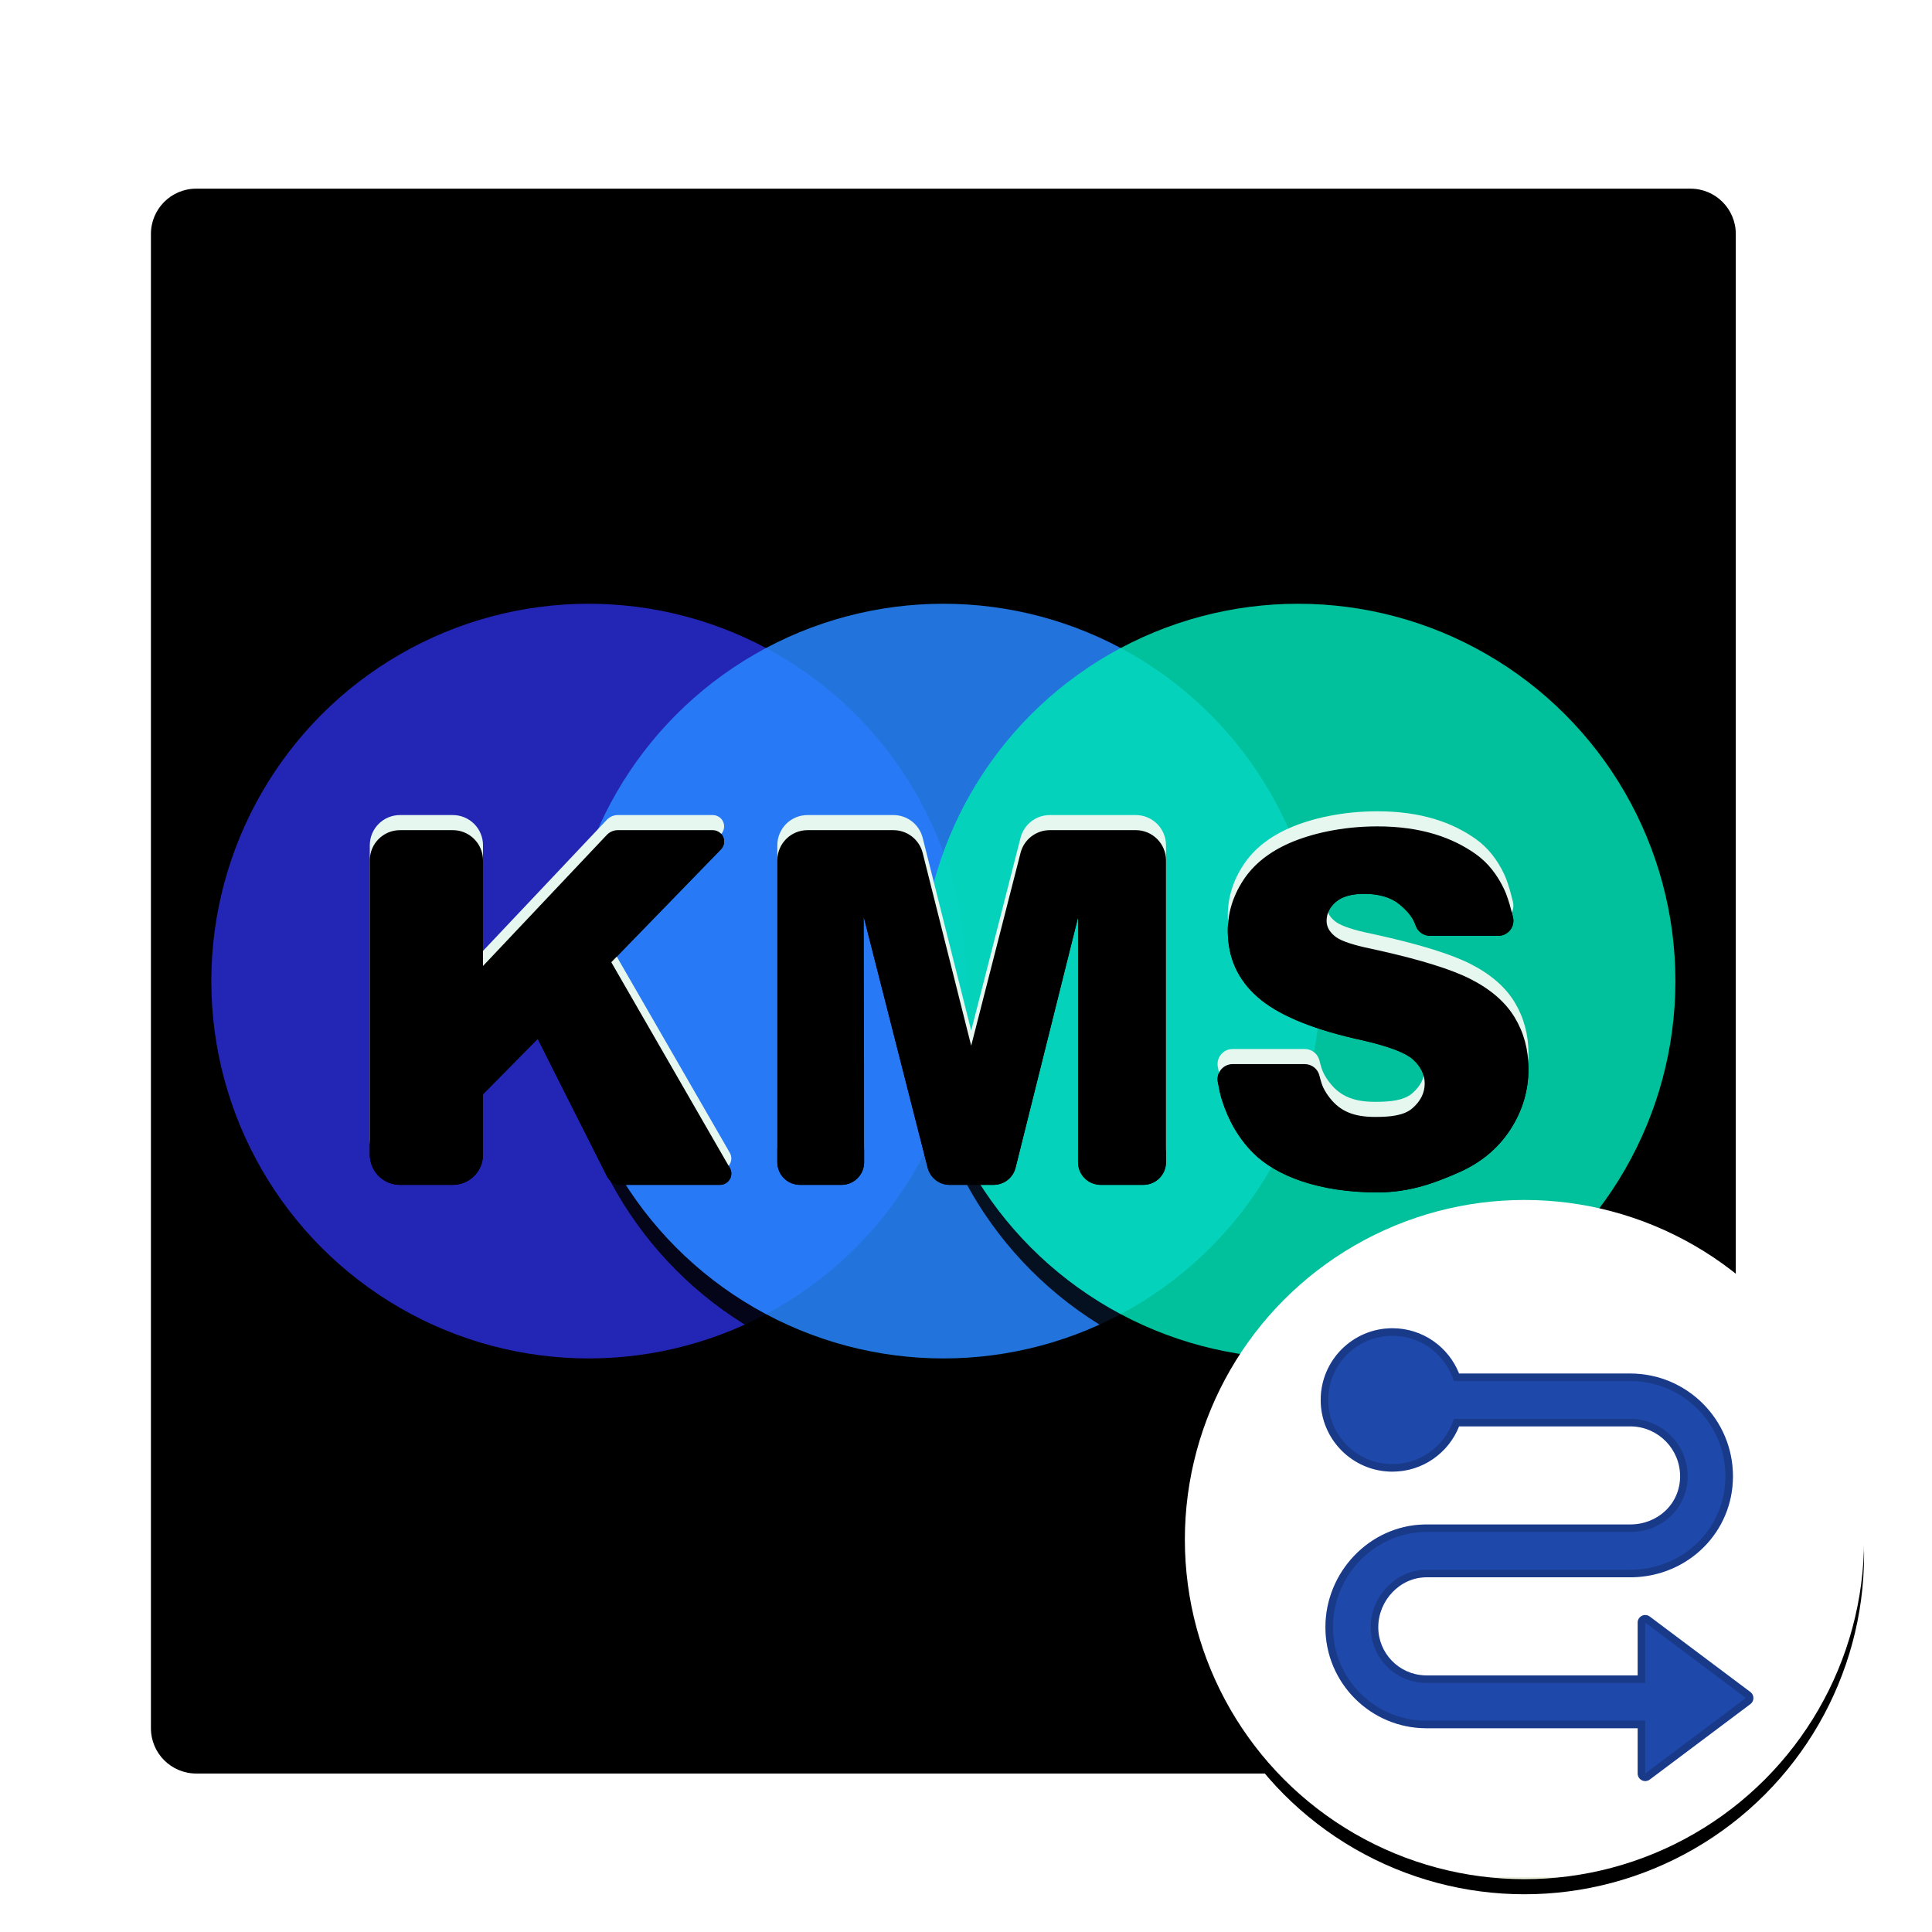 <svg xmlns="http://www.w3.org/2000/svg" xmlns:xlink="http://www.w3.org/1999/xlink" width="256" height="256" viewBox="0 0 256 256">
  <defs>
    <filter id="kmsclient-a" width="123.8%" height="125%" x="-11.9%" y="-12.1%" filterUnits="objectBoundingBox">
      <feOffset dy="4" in="SourceAlpha" result="shadowOffsetOuter1"/>
      <feGaussianBlur in="shadowOffsetOuter1" result="shadowBlurOuter1" stdDeviation="5"/>
      <feColorMatrix in="shadowBlurOuter1" result="shadowMatrixOuter1" values="0 0 0 0 0   0 0 0 0 0   0 0 0 0 0  0 0 0 0.2 0"/>
      <feMerge>
        <feMergeNode in="shadowMatrixOuter1"/>
        <feMergeNode in="SourceGraphic"/>
      </feMerge>
    </filter>
    <path id="kmsclient-b" d="M6,0 L204,0 C207.314,-6.08718376e-16 210,2.686 210,6 L210,204 C210,207.314 207.314,210 204,210 L6,210 C2.686,210 4.05812251e-16,207.314 0,204 L0,6 C-4.05812251e-16,2.686 2.686,6.08718376e-16 6,0 Z"/>
    <filter id="kmsclient-c" width="101%" height="101%" x="-.5%" y="-.5%" filterUnits="objectBoundingBox">
      <feOffset dy="2" in="SourceAlpha" result="shadowOffsetInner1"/>
      <feComposite in="shadowOffsetInner1" in2="SourceAlpha" k2="-1" k3="1" operator="arithmetic" result="shadowInnerInner1"/>
      <feColorMatrix in="shadowInnerInner1" result="shadowMatrixInner1" values="0 0 0 0 1   0 0 0 0 1   0 0 0 0 1  0 0 0 0.803 0"/>
      <feOffset dy="-2" in="SourceAlpha" result="shadowOffsetInner2"/>
      <feComposite in="shadowOffsetInner2" in2="SourceAlpha" k2="-1" k3="1" operator="arithmetic" result="shadowInnerInner2"/>
      <feColorMatrix in="shadowInnerInner2" result="shadowMatrixInner2" values="0 0 0 0 0   0 0 0 0 0   0 0 0 0 0  0 0 0 0.296 0"/>
      <feMerge>
        <feMergeNode in="shadowMatrixInner1"/>
        <feMergeNode in="shadowMatrixInner2"/>
      </feMerge>
    </filter>
    <circle id="kmsclient-e" cx="50" cy="50" r="50"/>
    <filter id="kmsclient-d" width="103%" height="106%" x="-1.5%" y="-1.5%" filterUnits="objectBoundingBox">
      <feOffset dy="3" in="SourceAlpha" result="shadowOffsetOuter1"/>
      <feColorMatrix in="shadowOffsetOuter1" values="0 0 0 0 0   0 0 0 0 0   0 0 0 0 0  0 0 0 0.15 0"/>
    </filter>
    <circle id="kmsclient-g" cx="97" cy="50" r="50"/>
    <filter id="kmsclient-f" width="103%" height="106%" x="-1.5%" y="-1.5%" filterUnits="objectBoundingBox">
      <feOffset dy="3" in="SourceAlpha" result="shadowOffsetOuter1"/>
      <feColorMatrix in="shadowOffsetOuter1" values="0 0 0 0 0   0 0 0 0 0   0 0 0 0 0  0 0 0 0.15 0"/>
    </filter>
    <circle id="kmsclient-i" cx="144" cy="50" r="50"/>
    <filter id="kmsclient-h" width="103%" height="106%" x="-1.5%" y="-1.5%" filterUnits="objectBoundingBox">
      <feOffset dy="3" in="SourceAlpha" result="shadowOffsetOuter1"/>
      <feColorMatrix in="shadowOffsetOuter1" values="0 0 0 0 0   0 0 0 0 0   0 0 0 0 0  0 0 0 0.203 0"/>
    </filter>
    <path id="kmsclient-k" d="M44,126 L44,118 L51.25,110.656 L60.446,128.9 C60.786,129.575 61.476,130 62.232,130 L75.404,130 C76.233,130 76.904,129.328 76.904,128.5 C76.904,128.237 76.835,127.979 76.704,127.751 L61,100.5 L75.528,85.545 C76.105,84.951 76.091,84.001 75.497,83.424 C75.217,83.152 74.842,83 74.452,83 L61.862,83 C61.312,83 60.786,83.227 60.408,83.627 L44,101 L44,87 C44,84.791 42.209,83 40,83 L33,83 C30.791,83 29,84.791 29,87 L29,126 C29,128.209 30.791,130 33,130 L40,130 C42.209,130 44,128.209 44,126 Z M94.469,94.562 L102.924,127.741 C103.263,129.07 104.46,130 105.831,130 L111.657,130 C113.034,130 114.234,129.062 114.567,127.726 L122.844,94.562 L122.844,127 C122.844,128.657 124.187,130 125.844,130 L131.5,130 C133.157,130 134.5,128.657 134.5,127 L134.5,87 C134.5,84.791 132.709,83 130.5,83 L119.105,83 C117.278,83 115.683,84.238 115.23,86.008 L108.688,111.562 L102.261,86.024 C101.814,84.246 100.215,83 98.382,83 L87,83 C84.791,83 83,84.791 83,87 L83,127 C83,128.657 84.343,130 86,130 L91.5,130 C93.098,130.003 94.404,128.754 94.495,127.179 L94.5,127.003 L94.469,94.562 Z M162.5,131 C166.938,131 170.365,129.641 173.281,128.359 C176.198,127.078 178.469,125.198 180.094,122.719 C181.719,120.24 182.531,117.531 182.531,114.594 C182.531,112.094 181.922,109.833 180.703,107.812 C179.484,105.792 177.536,104.099 174.859,102.734 C172.355,101.458 168.315,100.195 162.738,98.946 L160.873,98.538 C158.769,98.059 157.416,97.547 156.812,97 C156.125,96.417 155.781,95.76 155.781,95.031 C155.781,94.031 156.198,93.182 157.031,92.484 C157.865,91.786 159.104,91.438 160.75,91.438 C162.75,91.438 164.318,91.906 165.453,92.844 C166.109,93.385 166.739,94 167.223,94.821 C167.341,95.022 167.465,95.305 167.596,95.671 C167.879,96.468 168.634,97 169.48,97 L178.532,97 C179.636,97 180.532,96.105 180.532,95 C180.532,94.845 180.514,94.691 180.478,94.54 L180.299,93.81 C179.97,92.525 179.641,91.533 179.31,90.835 C178.394,88.897 177.142,87.302 175.547,86.172 C172.474,83.995 168.354,82.5 162.5,82.5 C157.729,82.5 153.63,83.505 150.891,84.703 C148.151,85.901 146.099,87.547 144.734,89.641 C143.37,91.734 142.688,93.958 142.688,96.312 C142.688,99.896 144.021,102.844 146.688,105.156 C149.251,107.396 153.485,109.207 159.392,110.587 L160.76,110.898 C164.099,111.679 166.251,112.504 167.219,113.375 C168.26,114.312 168.781,115.375 168.781,116.562 C168.781,117.812 168.234,118.911 167.141,119.859 C166.047,120.807 164.271,121 162.25,121 C159.542,121 157.677,120.354 156.219,118.5 C155.879,118.066 155.592,117.629 155.351,117.135 C155.185,116.796 155.012,116.258 154.831,115.522 C154.611,114.628 153.809,114 152.889,114 L143.333,114 C142.228,114 141.333,114.895 141.333,116 C141.333,116.118 141.343,116.236 141.364,116.352 C141.536,117.315 141.71,118.085 141.887,118.66 C142.728,121.396 144.114,123.832 146.062,125.781 C149.062,128.781 154.708,131 162.5,131 Z"/>
    <filter id="kmsclient-j" width="101.3%" height="108.2%" x="-.7%" y="-2.1%" filterUnits="objectBoundingBox">
      <feOffset dy="2" in="SourceAlpha" result="shadowOffsetOuter1"/>
      <feColorMatrix in="shadowOffsetOuter1" values="0 0 0 0 0   0 0 0 0 0   0 0 0 0 0  0 0 0 0.202 0"/>
    </filter>
    <filter id="kmsclient-l" width="101.3%" height="108.2%" x="-.7%" y="-2.1%" filterUnits="objectBoundingBox">
      <feOffset dy="2" in="SourceAlpha" result="shadowOffsetInner1"/>
      <feComposite in="shadowOffsetInner1" in2="SourceAlpha" k2="-1" k3="1" operator="arithmetic" result="shadowInnerInner1"/>
      <feColorMatrix in="shadowInnerInner1" values="0 0 0 0 1   0 0 0 0 1   0 0 0 0 1  0 0 0 0.902 0"/>
    </filter>
    <linearGradient id="kmsclient-o" x1="50%" x2="50%" y1="0%" y2="100%">
      <stop offset="0%" stop-color="#FFF"/>
      <stop offset="100%" stop-color="#FFF"/>
      <stop offset="100%" stop-color="#EDF2DE"/>
    </linearGradient>
    <circle id="kmsclient-n" cx="45" cy="45" r="45"/>
    <filter id="kmsclient-m" width="102.2%" height="104.4%" x="-1.1%" y="-1.1%" filterUnits="objectBoundingBox">
      <feOffset dy="2" in="SourceAlpha" result="shadowOffsetOuter1"/>
      <feColorMatrix in="shadowOffsetOuter1" values="0 0 0 0 0   0 0 0 0 0   0 0 0 0 0  0 0 0 0.2 0"/>
    </filter>
  </defs>
  <g fill="none" fill-rule="evenodd" filter="url(#kmsclient-a)" transform="translate(20 21)">
    <use fill="#E6F7EF" xlink:href="#kmsclient-b"/>
    <use fill="#000" filter="url(#kmsclient-c)" xlink:href="#kmsclient-b"/>
    <g transform="translate(8 55)">
      <g fill-rule="nonzero" opacity=".704">
        <use fill="#000" filter="url(#kmsclient-d)" xlink:href="#kmsclient-e"/>
        <use fill="#3234FF" xlink:href="#kmsclient-e"/>
      </g>
      <g fill-rule="nonzero" opacity=".86">
        <use fill="#000" filter="url(#kmsclient-f)" xlink:href="#kmsclient-g"/>
        <use fill="#2787FF" xlink:href="#kmsclient-g"/>
      </g>
      <g opacity=".855">
        <use fill="#000" filter="url(#kmsclient-h)" xlink:href="#kmsclient-i"/>
        <use fill="#00E2B5" xlink:href="#kmsclient-i"/>
      </g>
    </g>
    <g fill-rule="nonzero">
      <use fill="#000" filter="url(#kmsclient-j)" xlink:href="#kmsclient-k"/>
      <use fill="#E6F7EF" xlink:href="#kmsclient-k"/>
      <use fill="#000" filter="url(#kmsclient-l)" xlink:href="#kmsclient-k"/>
    </g>
    <g fill-rule="nonzero" transform="translate(137 134)">
      <use fill="#000" filter="url(#kmsclient-m)" xlink:href="#kmsclient-n"/>
      <use fill="url(#kmsclient-o)" xlink:href="#kmsclient-n"/>
      <path fill="#1E49AB" d="M36.334,30.001 C34.94,33.515 31.51,36 27.5,36 C22.253,36 18,31.747 18,26.5 C18,21.253 22.253,17 27.5,17 C31.511,17 34.941,19.485 36.334,23 L59.011,23 C66.53,23 72.625,29.095 72.625,36.614 C72.625,44.028 66.698,49.83 59.324,49.996 L59.011,50 L32.011,50 C28.484,50 25.625,53.087 25.625,56.614 C25.625,60.064 28.361,62.875 31.782,62.996 L32.011,63 L60,63 L60,56 C60,55.827 60.045,55.658 60.129,55.508 L60.2,55.4 C60.531,54.958 61.158,54.869 61.6,55.2 L61.6,55.2 L74.933,65.2 C75.009,65.257 75.076,65.324 75.133,65.4 C75.465,65.842 75.375,66.469 74.933,66.8 L74.933,66.8 L61.6,76.8 C61.427,76.93 61.216,77 61,77 C60.448,77 60,76.552 60,76 L60,76 L60,70 L32.011,70 C24.618,70 18.625,64.007 18.625,56.614 C18.625,49.325 24.451,43.169 31.7,43.004 L32.011,43 L59.011,43 C62.664,43 65.625,40.266 65.625,36.614 C65.625,33.039 62.789,30.126 59.244,30.004 L59.011,30 Z"/>
      <path fill="#000" fill-opacity=".202" d="M27.5,17 C31.511,17 34.941,19.485 36.334,23 L59.011,23 C66.53,23 72.625,29.095 72.625,36.614 C72.625,44.028 66.698,49.83 59.324,49.996 L59.011,50 L32.011,50 C28.484,50 25.625,53.087 25.625,56.614 C25.625,60.064 28.361,62.875 31.782,62.996 L32.011,63 L60,63 L60,56 C60,55.827 60.045,55.658 60.129,55.508 L60.2,55.4 C60.506,54.992 61.063,54.884 61.495,55.131 L61.6,55.2 L74.933,65.2 C75.009,65.257 75.076,65.324 75.133,65.4 C75.439,65.808 75.386,66.373 75.029,66.719 L74.933,66.8 L61.6,76.8 C61.427,76.93 61.216,77 61,77 C60.487,77 60.064,76.614 60.007,76.117 L60,76 L60,70 L32.011,70 C24.618,70 18.625,64.007 18.625,56.614 C18.625,49.325 24.451,43.169 31.7,43.004 L32.011,43 L59.011,43 C62.664,43 65.625,40.266 65.625,36.614 C65.625,33.039 62.789,30.126 59.244,30.004 L59.011,30 L36.334,30.001 C34.94,33.515 31.51,36 27.5,36 C22.253,36 18,31.747 18,26.5 C18,21.253 22.253,17 27.5,17 Z M60.999,56 L61,64 L31.994,64 L31.747,63.995 C27.78,63.855 24.625,60.594 24.625,56.614 C24.625,52.582 27.833,49.138 31.774,49.004 L32.011,49 L59,49 L59.301,48.997 C66.195,48.842 71.625,43.423 71.625,36.614 C71.625,29.75 66.143,24.166 59.318,24.004 L59.011,24 L35.655,24 L35.405,23.369 C34.131,20.155 31.016,18 27.5,18 C22.806,18 19,21.806 19,26.5 C19,31.194 22.806,35 27.5,35 C30.921,35 33.961,32.961 35.297,29.891 L35.405,29.632 L35.655,29.001 L59.029,29 L59.278,29.005 C63.37,29.146 66.625,32.508 66.625,36.614 C66.625,40.705 63.382,43.874 59.26,43.996 L59.011,44 L32.023,44 L31.723,44.003 C25.053,44.156 19.625,49.832 19.625,56.614 C19.625,63.352 25.006,68.834 31.706,68.996 L32.011,69 L61,69 L60.998,75.942 L61,75.999 L74.333,66 L61.051,56.036 L60.999,56 Z"/>
    </g>
  </g>
</svg>
